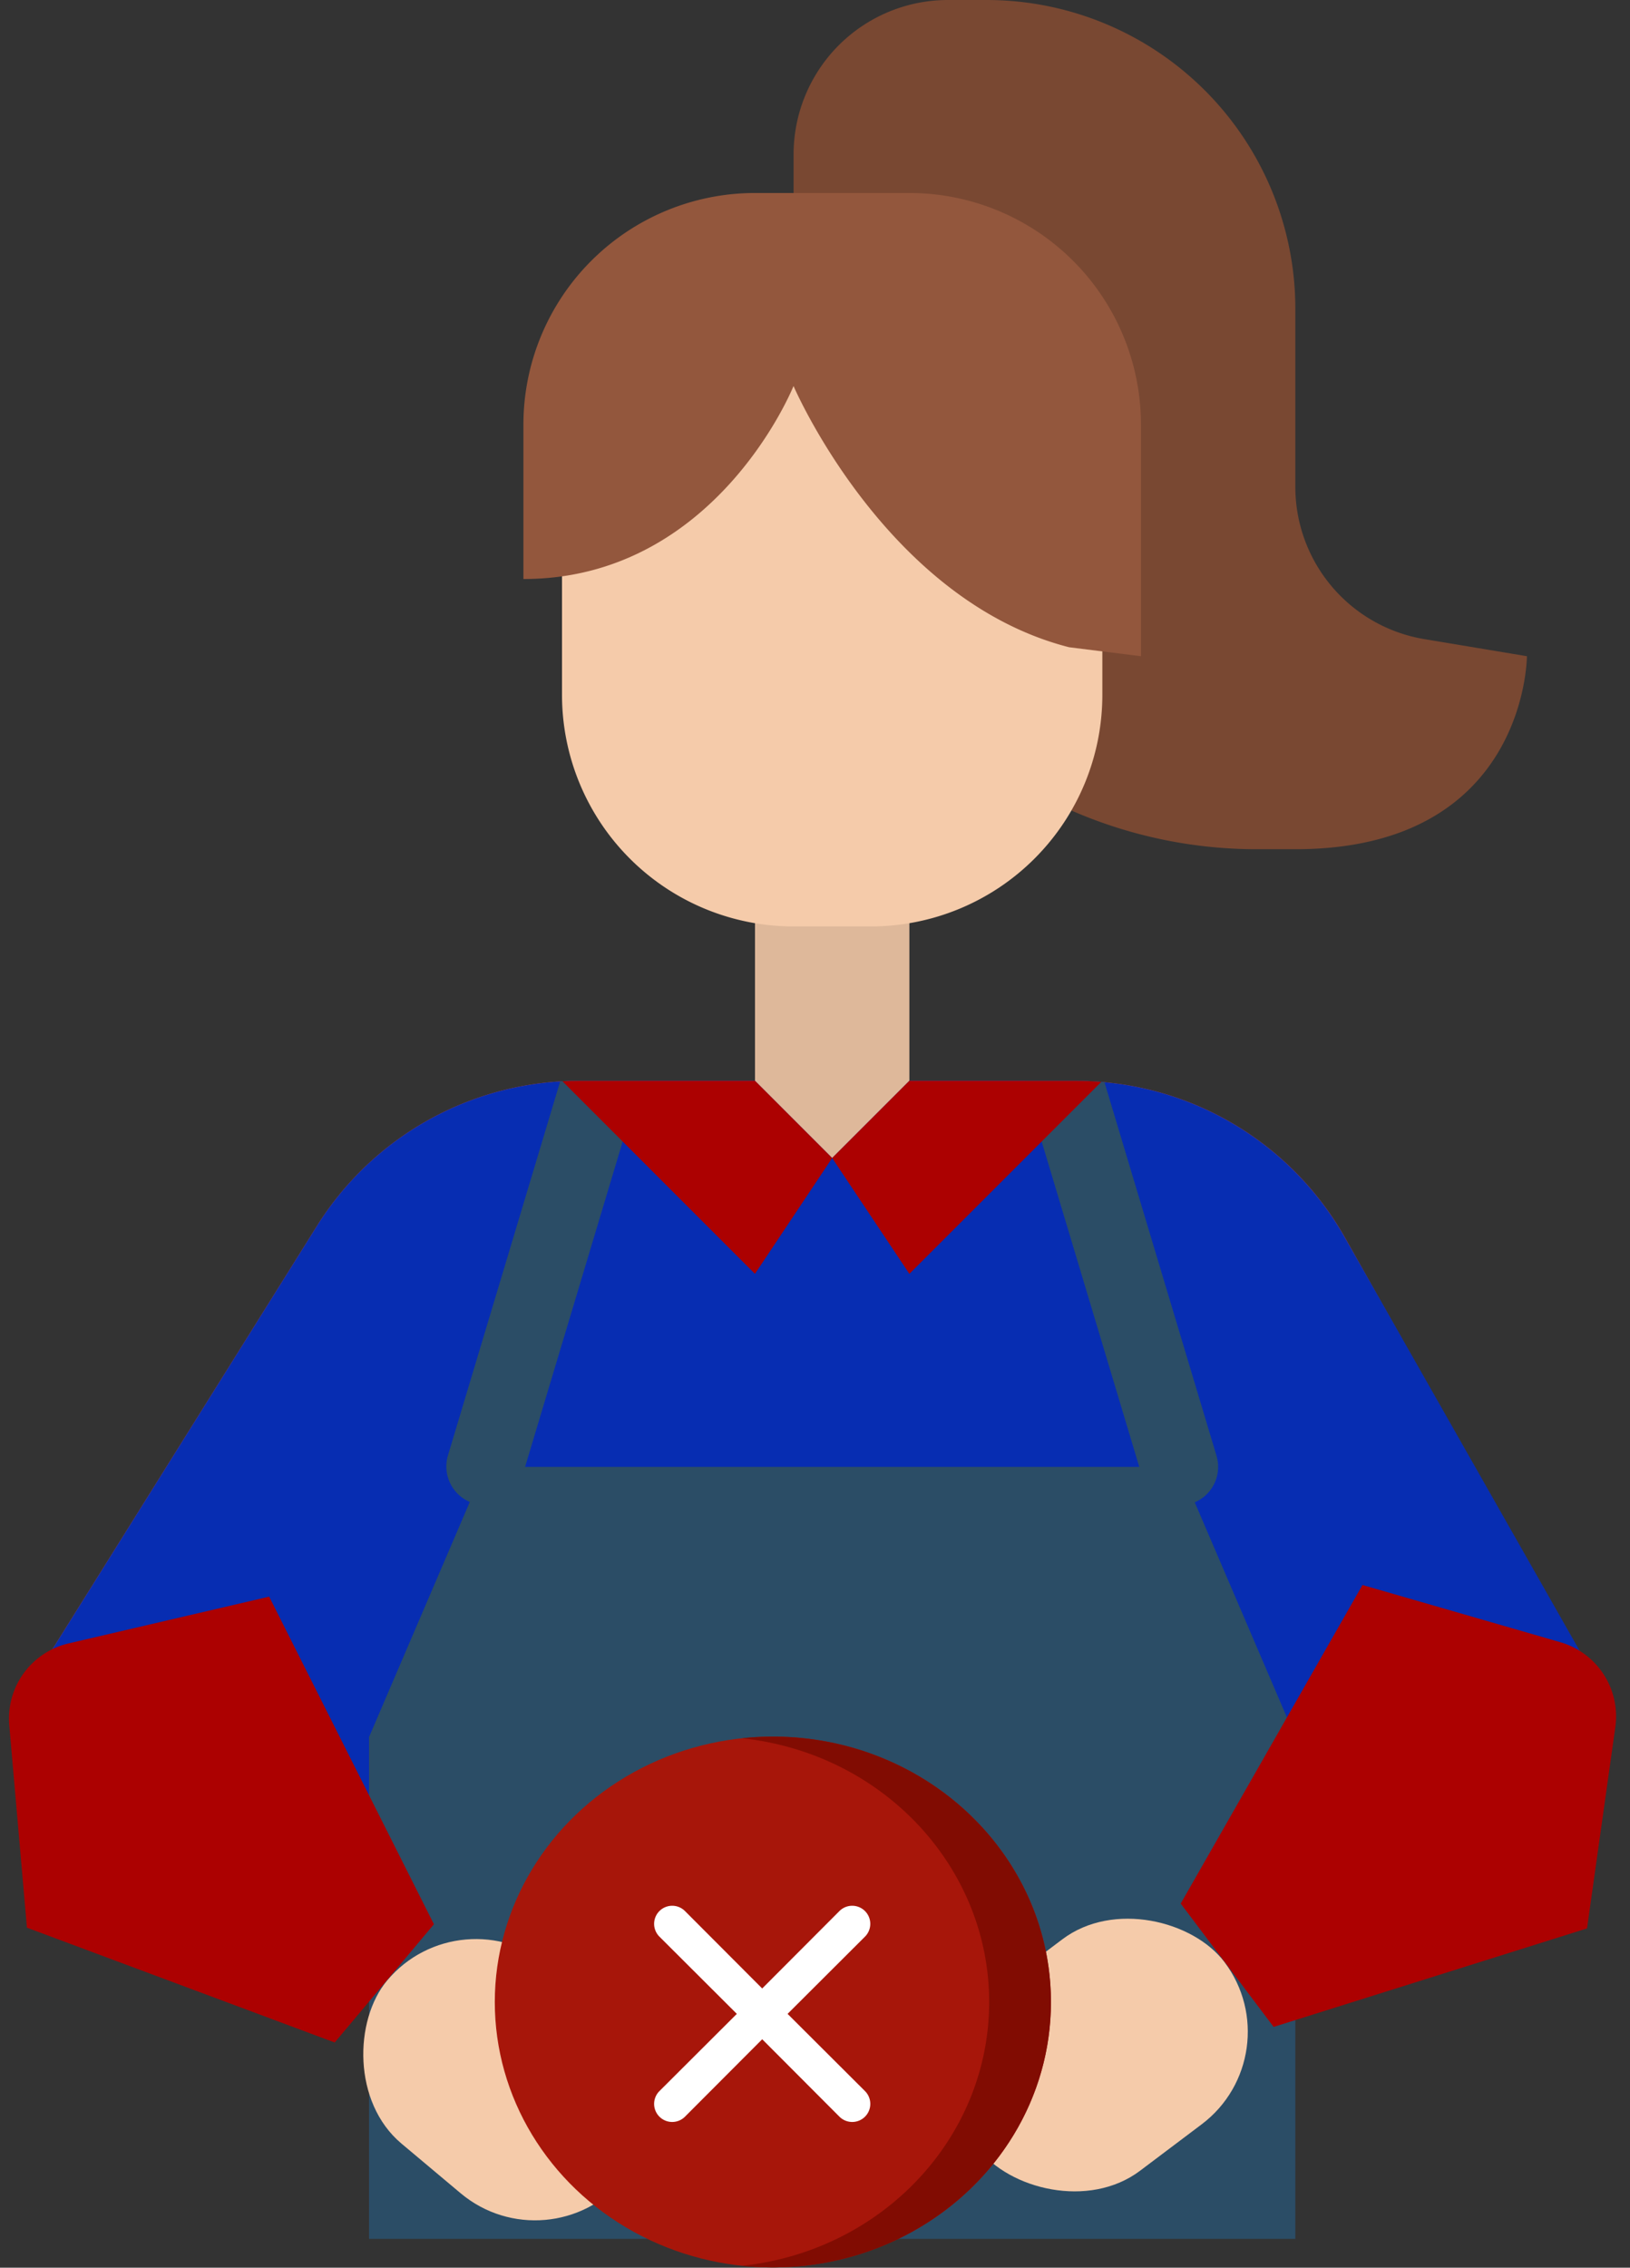 <svg xmlns="http://www.w3.org/2000/svg" width="108.846" height="151.406" viewBox="0 0 108.846 151.406"><rect x="0" y="0" width="108.846" height="151.406" fill="#333333" stroke="none"/><defs><style>.a{fill:#deb89a;}.b{fill:#794832;}.c{fill:#e74444;}.d{fill:#072DB2;}.e{fill:#2b4d66;}.f{fill:#ac0101;}.g{fill:#f5cbaa;}.h{fill:#93573d;}.i{fill:#a7160a;}.j{fill:#810c02;}.k{fill:#fff;}</style></defs><g transform="translate(-156.392 -55.094)"><path class="a" d="M264,192h10.309v23.2H264Z" transform="translate(-57.192 -82.783)"/><path class="b" d="M305.505,56.5V44.618A20.618,20.618,0,0,0,284.887,24h-2.577A10.309,10.309,0,0,0,272,34.309V49.773A30.928,30.928,0,0,0,302.928,80.7h2.577c15.464,0,15.464-12.887,15.464-12.887l-6.85-1.141A10.309,10.309,0,0,1,305.505,56.5Z" transform="translate(-62.615 31.094)"/><path class="c" d="M217.67,289.237H112l19.716-31.546a20.629,20.629,0,0,1,16.395-9.662c.361-.019.725-.029,1.089-.029h11.769l5.155,5.155L171.278,248h11.137c.564,0,1.121.023,1.675.074a20.6,20.6,0,0,1,16.3,10.435Z" transform="translate(45.839 -120.742)"/><path class="d" d="M176.481,308.813,112,289.237l19.716-31.546a20.626,20.626,0,0,1,16.24-9.652l.155-.01c.361-.019.725-.029,1.089-.029h11.769l5.155,5.155L171.278,248h11.137c.564,0,1.121.023,1.675.074l.216.019a20.6,20.6,0,0,1,16.079,10.416l17.461,30.728-9.334,4.417Z" transform="translate(45.839 -120.742)"/><path class="e" d="M238.124,328H191.732L184,346.041v33.505h61.855V346.041Z" transform="translate(-2.965 -174.969)"/><path class="e" d="M331.05,276.241a2.574,2.574,0,0,1-3.209-1.727l-7.732-25.773A2.58,2.58,0,0,1,320,248h3.405c.564,0,1.121.023,1.675.074l.216.019,7.481,24.939A2.577,2.577,0,0,1,331.05,276.241Z" transform="translate(-95.151 -120.742)"/><path class="e" d="M212.921,248a2.581,2.581,0,0,1-.11.741l-7.732,25.773a2.577,2.577,0,0,1-4.936-1.482l7.5-24.993.155-.01c.361-.019.725-.029,1.089-.029Z" transform="translate(-13.845 -120.742)"/><path class="f" d="M7.29,0,30.043,9.059,28.1,22.674A5.155,5.155,0,0,1,23,27.1H9.425L0,7.29Z" transform="translate(234.221 189.409) rotate(-82)"/><rect class="g" width="20.618" height="15.464" rx="7.732" transform="translate(217.039 192.331) rotate(-37)"/><path class="g" d="M224,104h36.082v20.618a15.464,15.464,0,0,1-15.464,15.464h-5.155A15.464,15.464,0,0,1,224,124.619Z" transform="translate(-30.079 -23.133)"/><path class="f" d="M242.1,253.155l-5.155,7.732L224.09,248.029c.361-.019.725-.029,1.089-.029h11.769Z" transform="translate(-30.14 -120.742)"/><path class="f" d="M297.967,248.074l-12.812,12.812L280,253.155,285.155,248h11.137c.564,0,1.121.023,1.675.074Z" transform="translate(-68.038 -120.742)"/><path class="h" d="M257.237,79.464V94.928l-4.8-.6h0c-12.265-3.135-18.4-17.442-18.4-17.442S228.887,89.773,216,89.773V79.464A15.464,15.464,0,0,1,231.464,64h10.309A15.464,15.464,0,0,1,257.237,79.464Z" transform="translate(-24.656 3.98)"/><path class="f" d="M22.753,0,0,9.059,1.945,22.674a5.155,5.155,0,0,0,5.1,4.426h13.57L30.043,7.29Z" transform="matrix(0.087, 0.996, -0.996, 0.087, 183.389, 160.908)"/><rect class="g" width="20.619" height="15.464" rx="7.732" transform="matrix(-0.766, -0.643, 0.643, -0.766, 193.072, 206.5)"/><ellipse class="i" cx="18.569" cy="17.721" rx="18.569" ry="17.721" transform="translate(189.433 171.042)"/><path class="j" d="M243.062,128.917a19.66,19.66,0,0,0-2.062.109c9.4,1,16.506,8.586,16.506,17.612S250.4,163.247,241,164.249a19.652,19.652,0,0,0,2.062.109c10.255,0,18.569-7.934,18.569-17.721s-8.314-17.721-18.569-17.721Z" transform="translate(-35.061 42.125)"/><path class="k" d="M14.908,13.213l5.169-5.157A1.207,1.207,0,1,0,18.37,6.349l-5.157,5.169L8.057,6.349A1.207,1.207,0,1,0,6.35,8.056l5.169,5.157L6.35,18.37a1.207,1.207,0,1,0,1.707,1.707l5.157-5.169,5.157,5.169a1.207,1.207,0,1,0,1.707-1.707Z" transform="translate(194.076 176.34)"/></g></svg>